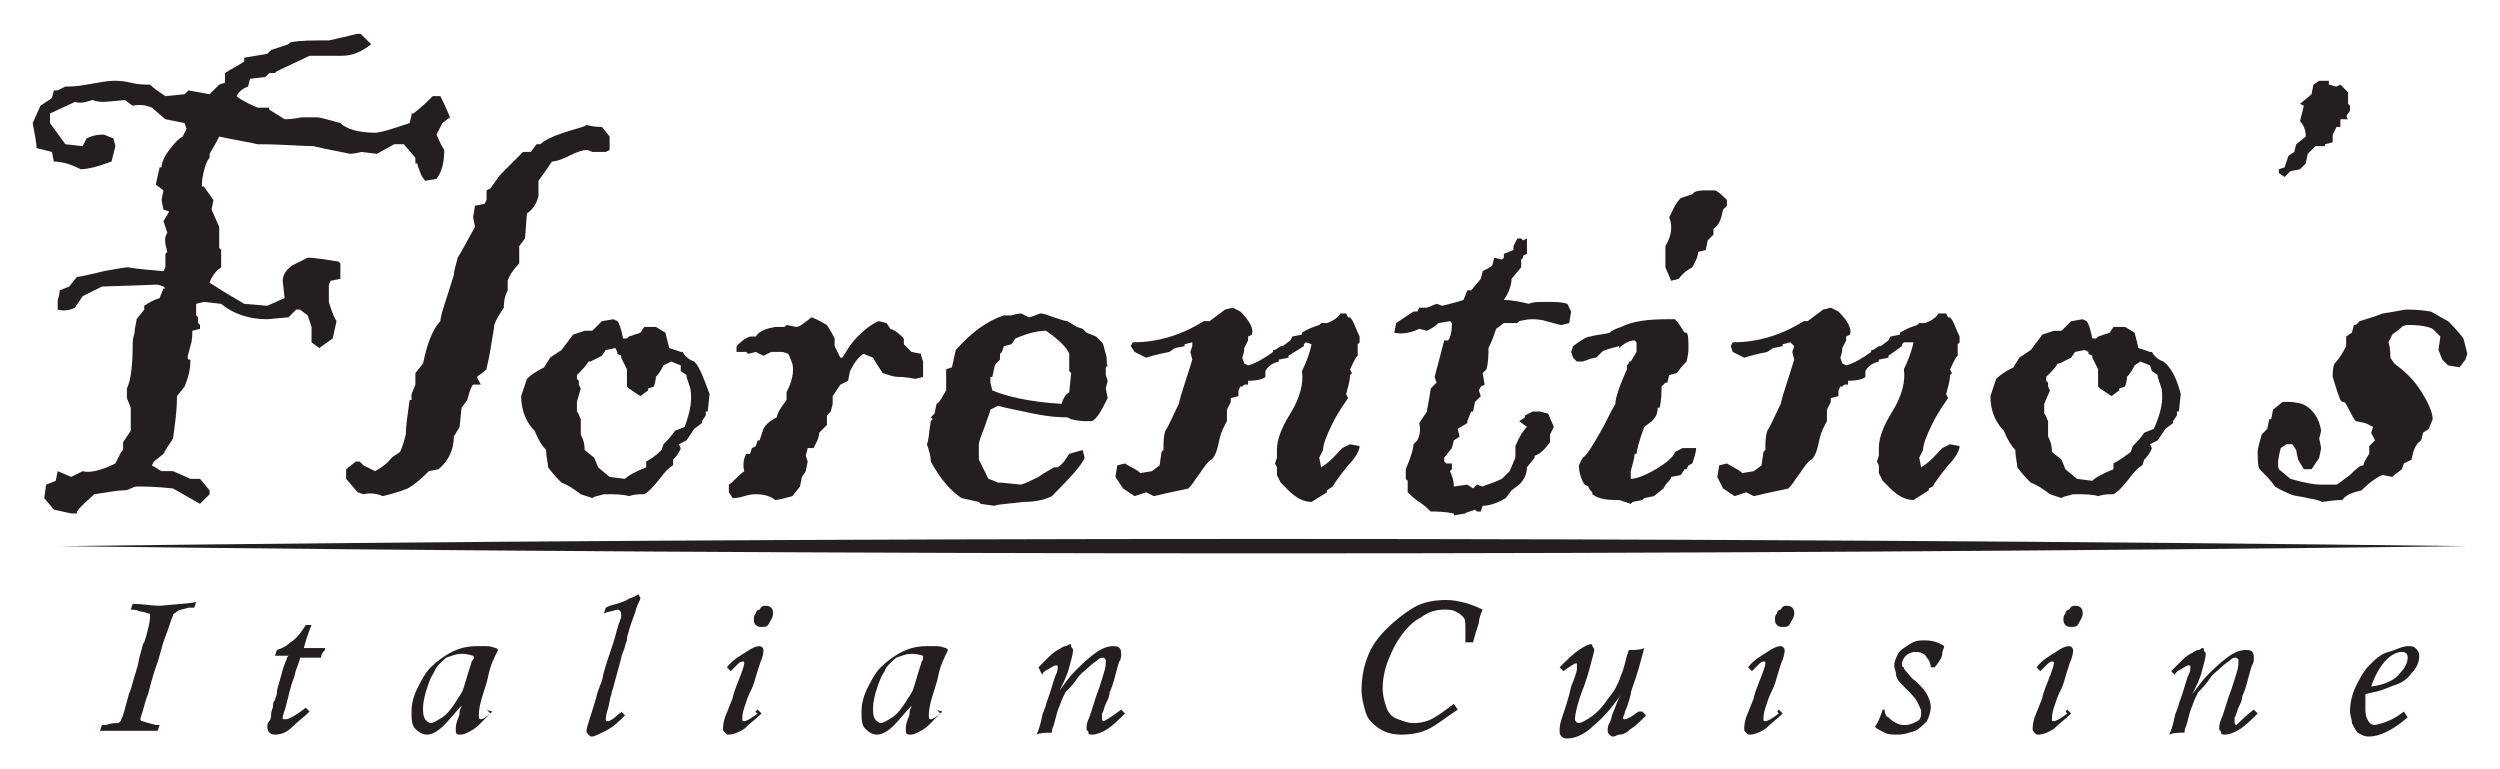 <?xml version="1.0" encoding="utf-8"?>
<!-- Generator: Adobe Illustrator 28.3.0, SVG Export Plug-In . SVG Version: 6.00 Build 0)  -->
<svg version="1.1" id="Layer_1" xmlns="http://www.w3.org/2000/svg" xmlns:xlink="http://www.w3.org/1999/xlink" x="0px" y="0px"
	 viewBox="0 0 130 40" style="enable-background:new 0 0 130 40;" xml:space="preserve">
<style type="text/css">
	.st0{fill:#231F20;}
</style>
<g>
	<g>
		<path class="st0" d="M23.4,6.1L23,6.4L22.7,7c0.1,0.2,0.2,0.5,0.4,0.8c0,0.6-0.1,1.1-0.4,1.5l-0.6,0.1l-0.2-0.3
			c-0.1-0.3-0.2-0.5-0.2-0.6h-0.1V8.2L21,7.5h-0.5l-0.9,0.5l-0.8-0.1c-0.4,0.1-0.6,0.1-0.6,0.1c-0.4-0.1-1.1-0.2-1.9-0.4
			c-0.6,0-1.6-0.1-2.9-0.1c-0.4-0.1-1.1-0.2-2-0.4c-0.1,0.2-0.2,0.4-0.5,0.9v0.2c-0.1,0.1-0.2,0.3-0.3,0.7c-0.1,0.4-0.1,0.6-0.1,0.8
			h0.1l0.5,0.7l-0.1,0.5l0.4,0.9v1.1l0.1,0.1v0.9c-0.3,0.2-0.5,0.5-0.6,0.8c0,0,0.6,0.4,1.8,1.1l1.2,0.1l0.9-0.4l-0.1-0.9
			c0-0.3,0.2-0.6,0.5-0.8l0.8-0.4c0.4,0,0.9,0.1,1.6,0.2l0.1,0.1v0.8l-0.5,0.1l-0.1,0.2v0.9c0.1,0.3,0.2,0.7,0.4,1l-0.2,0.9
			l-0.7,0.5l-0.4-0.3V17l-0.2-0.6l-0.4-0.3h-0.2L15,16.5l-1.1,0.1c-1,0-1.8-0.3-2.4-0.8l-0.9-0.1l-0.4,0.1v0.6l0.1,0.1v0.3l0.1,0.1
			v0.2l-0.4,0.1c0,0.2,0,0.5-0.1,0.8c-0.1,0.4-0.2,0.6-0.1,0.7h0.1v0.1c0,0.4-0.1,0.8-0.3,1.3l-0.4,0.5l0,0.1
			C9.2,21.4,9.1,22,9,22.8c-0.1,0.2-0.3,0.4-0.5,0.8L8,24l-0.1,0.2l0.5,0.3H9l0.9,0.4h0.5l0.5,0.6v0.2l-0.5,0.5L9,25.4
			c-0.9-0.1-1.5-0.1-1.9-0.1c0,0-0.1,0-0.3,0.1c-0.2,0.1-0.3,0.1-0.4,0.1c-0.3,0-0.8,0.1-1.5,0.2C4.6,26,4.3,26.2,4,26.6v0.1H3.7
			l-0.9-0.2l-0.5-0.6l0.1-0.7L2.9,25L3,24.5l0.7,0.3l0.6-0.3c0.3,0.1,0.9,0,1.7-0.4l0.3-0.6l0.1-0.1v-0.4l0.4-0.6v-1.2l-0.2-0.5
			v-0.5c0.2-0.4,0.3-1.2,0.3-2.3c0-0.1,0-0.3,0.1-0.6c0-0.3,0.1-0.5,0.1-0.7l0.4-0.5v-0.2c0.3-0.2,0.5-0.3,0.8-0.4l0.2-0.5L8.6,15
			l-0.1-0.1l-0.3-0.1l-2.9,0.1l-1,0.5L3.9,16c-0.2,0.1-0.5,0.2-0.9,0.1v-0.5c0.1-0.3,0.1-0.4,0.1-0.5l0.5-0.2L4,14.4
			c0.1,0,0.6-0.1,1.4-0.3C6,14,6.4,13.9,6.7,13.9c-0.1,0,0.5,0.1,1.8,0.2l0.1-0.2v-0.7l0.1-0.1c-0.1-0.4-0.2-0.7,0-1l-0.2-0.6
			l0.3-0.5l-0.3-0.1l-0.1-0.5l0.1-0.5L8.1,9.6l0.2-0.9h0.1c0-0.2,0.1-0.5,0.4-0.9c0.3-0.4,0.5-0.6,0.7-0.7l0.2-0.4L9.6,6.4l-1-0.2
			L7.9,5.6c-0.2-0.1-0.6-0.2-1-0.1L6.5,5.2C5.6,5.3,5.2,5.3,5.4,5.3c-0.1,0-0.3,0-0.6-0.1C4.5,5.3,4.2,5.4,3.9,5.3L2.6,5.9v0.5
			l0.8,1.1l0.9,0.1l0.2-0.4C4.9,7,5.2,7,5.4,7l0.5,0.2L6,7.6L5.8,8.4C5,8.7,4.5,8.8,4.2,8.8C3.8,8.6,3.3,8.4,2.8,8.4L2.7,7.9
			L1.9,7.7C1.9,7.4,1.8,7,1.7,6.4l0.4-0.9l0.6-0.4l0.1-0.4H3l0.4-0.2c0.2,0,0.6,0,1.1-0.1c0.6-0.1,1.1-0.2,1.4-0.2
			c0.2,0,0.5,0,0.9,0.1c0.4,0.1,0.7,0.1,1,0.1C8,4.6,8.3,4.8,8.6,5l1-0.1l0.2-0.2l1.1,0.2l0.5-0.5l0.3-0.1V3.8
			c0.3-0.2,0.7-0.4,1-0.6V3l1.2-0.2l0.2-0.2l0.9-0.3l0.1-0.1c0.5-0.1,1.2-0.1,2-0.1c0.1,0,0.4-0.1,0.9-0.2c0.4-0.1,0.7-0.2,0.8-0.1
			l0.5,0.5c-0.5,0.4-1,0.6-1.5,0.6c-0.6,0-1.1,0-1.7,0l-1.7,0.8l-0.1,0.1L14,3.8L13.8,4l-0.8,0.1l-0.1,0.4c-0.3,0.1-0.5,0.3-0.6,0.5
			c0.1,0.1,0.4,0.3,1.1,0.6h0.6v0.1l0.8,0.5c0.1,0,0.4,0,0.9-0.1c0.3,0,0.6,0,0.8,0c0.1,0,0.5,0.1,1.2,0.3c0.3,0.3,0.9,0.5,1.8,0.5
			c0.3,0,0.9-0.2,1.8-0.5L21.4,6V5.9h0.1c0.4-0.3,0.7-0.6,1-0.9h0.4C23,5.2,23.2,5.6,23.4,6.1z"/>
		<path class="st0" d="M31.7,7.8l-0.2,0.1h-0.7c-0.2-0.1-0.3-0.1-0.3-0.1c-0.2,0-0.5,0.1-0.9,0.3c-0.4,0.2-0.7,0.3-0.9,0.3
			c-0.2,0.3-0.4,0.6-0.7,1c0,0.1,0,0.2,0,0.4c0,0.2,0,0.3,0,0.4c-0.1,0.4-0.3,0.7-0.6,0.9l-0.1,1.3l-0.3,0.4v0.9
			c-0.3,0.3-0.5,0.6-0.6,0.9l0,0.5c-0.2,0.4-0.2,0.7-0.2,0.9c-0.2,0.3-0.4,0.6-0.5,0.9c0,0.2-0.1,0.6-0.2,1.3
			c-0.1,0.6-0.2,0.9-0.2,1c-0.2,0.2-0.4,0.3-0.5,0.4l0.2,0.4L24.6,20c-0.1,0.1-0.2,0.4-0.3,0.8L24,21.2l-0.1,1l-0.3,0.5
			c0,0.7-0.3,1.3-0.8,1.7l-0.5,0.1c-0.3,0.3-0.6,0.6-1.1,0.9c-0.5,0.2-0.9,0.3-1.3,0.4c-0.2-0.1-0.6-0.2-1-0.1l-0.3-0.1L18,24.9
			v-0.5l0.5-0.4h0.2l0.2,0.2l0.6,0.3c0.2-0.1,0.5-0.3,0.7-0.5c0.2-0.3,0.5-0.4,0.6-0.5c0.1-0.2,0.2-0.5,0.3-0.9
			c0-0.4,0.1-1.1,0.2-1.8h0.1v-0.3l0.2-0.5v-0.6l0.4-0.5c0.2-1,0.5-1.8,0.9-2.2c0-0.3,0.3-1.1,0.7-2.4c0-0.2,0.1-0.5,0.2-0.9
			c0.2-0.3,0.5-0.9,0.9-1.6l-0.1-0.5l0.1-0.6l0.5-0.1l0.1-0.2v-0.5l0.2-0.1L26,9.1c0.3-0.3,0.7-0.7,1.2-1.2l0.4,0l0.3-0.4h0.2
			c0.2-0.2,0.6-0.4,1.2-0.6c0.6-0.2,1.1-0.3,1.2-0.4c0.4,0.1,0.6,0.1,0.8,0.1l0.4,0.5V7.8z"/>
		<path class="st0" d="M36.9,20.5l-0.1,0.9h-0.1v0.2l-0.2,0.3V22l-0.4,0.3l-0.4,0.6l-0.4,0.2l0.1,0.2c-0.1,0.3-0.3,0.5-0.4,0.6
			L35,24.2c-0.2,0.1-0.4,0.3-0.7,0.7c-0.3,0.4-0.6,0.7-0.8,0.8c-0.3,0-0.5,0-0.8,0.1c-0.3-0.1-0.7-0.1-1.3-0.1
			c-0.3,0.1-0.5,0.1-0.6,0.2l-0.6-0.2c-0.4-0.3-0.7-0.5-1-0.6c-0.2-0.2-0.4-0.4-0.7-0.8c0-0.2-0.1-0.5-0.1-0.9
			c-0.2-0.2-0.4-0.5-0.6-1c-0.4-0.4-0.7-1-0.7-1.8l0.3-0.9c0.2-0.2,0.5-0.4,0.9-0.6c0.1-0.2,0.2-0.3,0.3-0.5l0.6-0.4l0.6-0.8
			l0.6-0.2h0.4l0.5-0.5l0.6-0.1l0.2,0.1c0.1,0.1,0.2,0.4,0.3,0.9h0.2l0.1-0.1l0.6-0.2l0.2-0.3h0.6l0.5,0.3l0.2,0.8l0.6,0.2h0.1
			c0.1,0.2,0.3,0.4,0.6,0.5C36.4,19.1,36.6,19.7,36.9,20.5z M35.9,20.2l-0.2-0.6v-0.1l-0.3-0.2L35.4,19l-0.5-0.2L34.5,19
			c-0.1,0.2-0.2,0.4-0.4,0.6c0,0.1,0,0.2-0.1,0.5l-0.3,0.1v0.1l-0.4,0.3l-0.6-0.4l-0.1-0.1v-0.9l-0.3-0.6v-0.1l-0.2-0.1v-0.1
			L32,18.1l-0.5,0.1l-0.2,0.3l-0.6,0.3h-0.1c-0.1,0.2-0.3,0.4-0.6,0.7v0.2l0.1,0.1v0.2l0.1,0.2L30,20.9v0.5c0.1,0.1,0.1,0.2,0.2,0.4
			c0,0,0,0.1,0,0.2c0,0.1,0,0.1,0,0.2c0,0,0,0.1,0,0.2c0,0.1,0,0.1,0,0.2c0.1,0.2,0.2,0.4,0.2,0.8l0.5,0.4l0.2,0.5l0.6,0.5l0.8,0.1
			c0.2-0.2,0.6-0.4,1.1-0.6l0-0.3c0.2-0.1,0.5-0.3,0.8-0.6l0.1-0.3c0.2-0.2,0.4-0.4,0.6-0.7l0.5-0.2C35.9,21.4,36,20.8,35.9,20.2z"
			/>
		<path class="st0" d="M48,18.8L48,19.6l-0.4,0.1c-0.1,0-0.4-0.1-0.9-0.1c-0.2,0-0.5-0.1-0.8-0.2c-0.2-0.3-0.4-0.6-0.5-0.8l-0.5-0.2
			c-0.3,0.2-0.5,0.5-0.7,0.9l-0.1,0.5L43.7,20l-0.4,0.6l0,0.4l-0.1,0.4L43,21.6l0,0.5l-0.4,0.4c0,0.3-0.2,0.6-0.3,0.8L42,23.3
			l-0.1,0.4l0.1,0.3l-0.1,0.5l-0.2,0.3l-0.1,0.5l-0.4,0.5c-0.4,0.1-0.7,0.2-0.9,0.2c-0.2-0.2-0.6-0.3-1-0.3c-0.1,0-0.3,0-0.6,0.1
			c-0.3,0.1-0.5,0.1-0.6,0.1l-0.2-0.3l0-0.4c0.2-0.1,0.4-0.4,0.8-0.7c-0.1-0.4,0-0.7,0.1-0.9H39l0.1-0.3l0.2-0.1l0.1-0.3h0.1
			l0.2-0.6c0.1-0.2,0.3-0.4,0.7-0.6c0-0.2,0.2-0.5,0.5-0.9v-0.4c0.3-0.6,0.4-1.1,0.3-1.5l-0.2-0.5l-0.3-0.1c-0.1,0-0.3,0-0.6,0
			l-0.4,0.2l-0.4-0.2l-0.4,0.1l-0.1-0.1h-0.5v-0.3c0.2-0.2,0.4-0.4,0.7-0.5l0.3,0c0.2-0.3,0.5-0.4,1-0.5h0.5l0.1-0.1l0.5,0.1
			c0.2,0,0.4-0.2,0.8-0.5c0.3,0.1,0.6,0.3,0.8,0.4c0.2,0.3,0.3,0.5,0.4,0.7V18l0.3,0.6h0.1c0.2-0.3,0.4-0.7,0.8-1.1
			c0.4-0.4,0.8-0.7,1.1-0.8l0.4,0.1l0.2,0.3c0.3,0.1,0.5,0.3,0.7,0.5v0.3l0.4,0.4l0.5,0.1v0.1L48,18.8z"/>
		<path class="st0" d="M57.6,19l-0.1,0.1l0,0.4l0.1,0.3l-0.1,0.4l0.1,0.5c-0.3,0.6-0.5,1-0.8,1.2c0,0-0.1,0-0.2,0s-0.2,0-0.2,0
			c0,0-0.3,0-0.7-0.1l-0.2-0.1c-0.3,0-0.8,0-1.8-0.2c-0.9-0.2-1.5-0.3-1.8-0.4l-0.4,0.2c0,0.1-0.1,0.3-0.3,0.9
			c-0.2,0.5-0.3,0.8-0.3,0.9c0,0.1,0,0.2,0,0.4c0,0.2,0,0.3,0,0.4l0.5,1c0.3,0.1,0.5,0.2,0.5,0.2c0,0,0.1,0,0.1,0c0,0,0.1,0,0.1,0
			l1,0.1c0.3-0.1,0.5-0.2,0.9-0.4c0.4-0.3,0.7-0.4,0.8-0.5l0.2,0c0.3-0.2,0.4-0.4,0.6-0.7l0.7-0.2l0.1,0.4c-0.1,0.3-0.6,0.9-1.7,2
			c-0.4,0.2-0.9,0.3-1.5,0.3c-0.7,0.1-1.2,0.1-1.5,0.2l-0.7-0.1l-0.1-0.1L50,25.9c-0.6-0.4-1.1-1-1.6-1.9c0-0.3-0.1-0.6-0.2-0.9
			c0.1-0.2,0.1-0.6,0.2-1.2l0.1-0.1l-0.1-0.1l0.2-0.2l0.1-0.5c0.2-0.1,0.3-0.4,0.5-0.7v-1.1l0.3-0.1l0.2-0.9
			c0.8-0.9,1.6-1.5,2.5-1.8c0.1,0,0.1,0,0.2,0c0.1,0,0.2,0,0.2,0c0.3-0.1,0.5-0.1,0.5-0.1l0.4,0.2c0.1,0,0.3-0.1,0.6-0.2
			c0.2,0,0.4,0.1,0.7,0.2s0.6,0.2,0.7,0.2L56,17l0.3,0.1l0.2,0.2l0.5,0.2l0.3,0.3c0.1,0.1,0.1,0.3,0.2,0.6S57.5,18.9,57.6,19z
			 M55.7,19.4l-0.1-0.1c0-0.4,0-0.7,0-0.9c-0.1-0.3-0.5-0.7-1.2-1.2c-0.4,0-0.9,0.1-1.6,0.4l-0.2,0.3L52.2,18l-0.1,0.3L52,18.4v0.3
			l-0.2,0.2c-0.1,0.1-0.1,0.3-0.2,0.7h-0.1l0,0.3l0.1,0.4c0.7,0.3,1.9,0.6,3.6,0.7c0.1-0.3,0.2-0.5,0.4-0.6L55.7,19.4z"/>
		<path class="st0" d="M70.7,17.8l-0.1,0.1v0.6l-0.1,0.1l-0.3,0.6l0.1,0.2l-0.1,0.1c0,0.3-0.1,0.6-0.2,1l0.1,0.2
			c-0.2,0.3-0.5,0.7-0.8,1.3c-0.3,0.6-0.5,1.1-0.5,1.4l-0.2,0.4l0.1,0.5c0.5-0.3,0.8-0.7,1.1-1l0.4-0.2l0.5,0.1c0,0.2-0.2,0.6-0.6,1
			c-0.4,0.5-0.7,0.9-0.8,1.1L69,25.5v0.1l-0.8,0.5c-0.4,0-0.8-0.2-1.2-0.6c-0.1-0.1-0.2-0.2-0.4-0.4l-0.2-0.4v-0.4l-0.1-0.2l0.1-0.3
			l0-0.4c0-0.5,0.2-1.1,0.7-1.9s0.7-1.6,0.6-2.2c0.2-0.4,0.4-0.9,0.5-1.4l-0.3-0.1l-0.1,0.1V18L67,18.5v0.1l-0.5,0.1v0.1
			c-0.4,0.1-0.6,0.3-0.7,0.5v0.3c-0.1,0.1-0.4,0.2-0.9,0.2v0.2h-0.2l-0.1,0.1h-0.1l-0.1,0.2v0.3l-0.4,0.1v0.2l-0.2,0.4l0,0.6
			c-0.1,0.2-0.3,0.5-0.4,1c-0.1,0.5-0.2,0.8-0.4,1c-0.2,0.1-0.4,0.4-0.6,0.7c-0.3,0.4-0.4,0.6-0.6,0.8c-0.4,0.1-1,0.2-1.8,0.4
			l-0.4-0.2l-0.6,0.2l-0.6-0.4L58,24.8l0.1-0.6l0.4-0.1c0.3,0.2,0.6,0.3,0.8,0.5l0.6-0.1l0.4-0.3l0.1-0.7l0.1-0.1c0-0.4,0-0.7,0.1-1
			c0.2-0.3,0.4-0.8,0.7-1.4c0.1-0.5,0.4-1.3,0.7-2.3l-0.1-0.4l0.1-0.3L62,17.8l-0.4,0.1V18l-0.5,0.1l-0.3,0.2
			c-0.5,0.1-0.9,0.2-1.2,0.3l-0.6-0.3L58.8,18l0.1-0.2c1.2,0,2.4-0.3,3.7-1.1h0.3l0.8-0.6l0.4-0.1l0.4,0.2c0.5,0.5,0.7,0.9,0.6,1.2
			l-0.2,0.1v0.2l-0.2,0.4c0,0.1,0,0.2-0.1,0.5l0.1,0.3l0.2,0.1c0.4-0.1,0.9-0.4,1.3-0.7v-0.1h0.1l0.3-0.2h0.1l0.4-0.3l0.1-0.2
			l0.5-0.1v-0.1c0.3-0.2,0.6-0.3,0.9-0.4l0.1-0.1h0.3c0.3-0.1,0.6-0.3,0.7-0.5H70l0.1,0.2h0.1c0.2,0.2,0.3,0.6,0.5,1V17.8z"/>
		<path class="st0" d="M81.7,16.2l-0.1,0.6l-0.4,0.1c-0.1,0-0.4-0.1-0.8-0.2c-0.3-0.1-0.6-0.1-0.8-0.1c0,0-0.2,0-0.6,0.1l-0.1,0.1
			h-0.7l-0.4,0.3c-0.1,0.3-0.2,0.6-0.4,1c0,0.3,0,0.7-0.1,1.1l-0.2,0.2l0.1,0.6L77,20.1l-0.1,0.2l0.1,0.3l-0.3,0.3l-0.1,0.5l-0.1,0
			l-0.2,0.5V22l-0.5,0.3l0.1,0.4l-0.3,0.2l-0.1,0.4l-0.4,0.5V24l0.1,0.1h0.3v0.3l-0.1,0.1c0.1,0.2,0.2,0.5,0.2,0.8l0.7-0.1l0.3,0.2
			l0.2-0.2l0.3,0.1c0.2-0.1,0.6-0.2,1-0.4l0.4-0.4l0.3-0.7v-0.6c0.2-0.5,0.4-0.8,0.6-1L79,21.9l0.3-0.2v-0.1l0.4-0.2h0.4
			c0.3,0.1,0.4,0.1,0.4,0.1l0.3,0.7l-0.2,0.4v0.4c-0.3,0.4-0.5,0.6-0.8,0.7v0.1l-0.4,0.5c0,0.4-0.2,0.7-0.4,0.9l-0.4,0.3l-0.3,0.4
			c-0.5,0.3-0.9,0.4-1.2,0.4l-0.1,0.3h-0.2l-0.1-0.1c-0.2,0.1-0.4,0.1-0.5,0.2l-0.6,0.1v-0.1c-0.5-0.1-0.9-0.1-1.2-0.1
			c-0.1-0.1-0.3-0.3-0.6-0.5c-0.3-0.2-0.5-0.4-0.6-0.5v-0.6l-0.1-0.1v-0.5c0.3-0.7,0.4-1.1,0.4-1.3l0.2-0.2c0.1-0.2,0.2-0.5,0.1-0.9
			l0.4-0.6c0-0.1,0.1-0.5,0.2-1.2l0.3-0.3l-0.1-0.3c0.1-0.4,0.3-1.1,0.5-1.9h0.2c0.1-0.1,0.2-0.4,0.2-0.9l-0.1-0.1l-0.6,0.1
			c-0.2,0.2-0.4,0.3-0.6,0.4l-0.4-0.1c-0.4,0.2-0.9,0.3-1.3,0.2l0.1-0.5c0.3-0.2,0.6-0.4,0.9-0.6h0.2l0.1-0.2h0.4l0.5-0.2l0.3,0.1
			c0.4-0.1,0.8-0.2,1.1-0.3l0.2-0.5h0.2l0.5-0.6l0.1-0.4c0.2-0.1,0.4-0.2,0.5-0.3l0.1-0.4l0.4,0.1l0.1-0.1v-0.2l0.5-0.2v-0.2
			l0.2-0.4h0.2l0.1,0.1l0.2-0.1v0.8l-0.2,0.1v0.1l-0.1,0.1v0.4l-0.5,0.6c0,0.4-0.2,0.8-0.4,1.1c0.4,0,0.9,0.1,1.3,0.2
			c0.2-0.1,0.5-0.1,0.9-0.1c0.4,0,0.8,0,1.1,0.1L81.7,16.2z"/>
		<path class="st0" d="M88.2,23.3c0,0.2-0.1,0.5-0.2,0.8l-0.2,0.1l-0.1,0.2h-0.1l-0.2,0.3l-0.5,0.1c0,0.1-0.1,0.2-0.2,0.3
			c-0.1,0.1-0.2,0.3-0.2,0.3L86,25.8l-0.5,0.1L85.4,26l-0.5,0.1l-0.1,0.1L84.2,26c-0.5,0-1,0-1.4-0.3v-0.1c-0.1-0.1-0.2-0.2-0.2-0.3
			l-0.2-0.1c-0.2-0.3-0.3-0.7-0.3-1l0.2-0.4c0.2-0.1,0.5-0.6,0.9-1.3c0.3-0.5,0.5-1,0.8-1.5c0-0.3,0.2-0.9,0.6-1.8V19l0.1-0.1v-0.1
			h0.1l0.3-0.5l0-0.5l-0.1-0.1c-0.3,0-0.6,0.2-0.8,0.4V18c-0.4,0.1-0.8,0.2-0.9,0.3l-0.3,0.3c-0.2,0-0.4,0.1-0.7,0.2l-0.3,0
			l-0.2-0.2l-0.1-0.3l0.1-0.3c0.4-0.3,0.7-0.5,0.9-0.5c0.3-0.1,0.7-0.1,1-0.2c0.1-0.1,0.3-0.2,0.6-0.3c0.6-0.3,1.4-0.4,2.4-0.4
			c0,0,0.1,0,0.2,0c0.1,0,0.2,0,0.2,0c0.2,0.2,0.3,0.4,0.5,0.7h0.1c0.1,0.1,0.1,0.4,0.1,0.9c0,0,0,0.2-0.1,0.6
			c-0.1,0.1-0.3,0.3-0.5,0.6l-0.4,0.1l-0.1,0.4h-0.1l-0.2,0.2c0,0.3,0,0.7-0.1,1.1h-0.1c0,0.3-0.1,0.5-0.3,0.7l-0.4,0.3
			c-0.3,0.8-0.4,1.3-0.4,1.4H85c0,0.2-0.1,0.5-0.2,0.9l0,0.4c0.3,0,0.8-0.2,1.3-0.5s0.9-0.6,1-0.9l0.4-0.2l0.3,0L88.2,23.3z
			 M89.8,10.7l-0.2,0.2c-0.1,0.5-0.2,0.8-0.5,1v0.3l-0.3,0.3L88.7,13l-0.4,0.1c0,0.3-0.2,0.6-0.3,0.8c-0.2,0.1-0.5,0.3-0.7,0.6
			l-0.4,0.1l-0.3-0.7c0-0.2,0-0.6,0-1.1c0.3-0.5,0.4-1,0.2-1.5c0.2-0.4,0.3-0.7,0.6-1l0.6-0.2l0.1-0.1c0.2-0.1,0.4-0.1,0.6-0.1h0.5
			c0.2,0.1,0.4,0.3,0.6,0.5V10.7z"/>
		<path class="st0" d="M101.9,17.8l-0.1,0.1v0.6l-0.1,0.1l-0.3,0.6l0.1,0.2l-0.1,0.1c0,0.3-0.1,0.6-0.2,1l0.1,0.2
			c-0.2,0.3-0.5,0.7-0.8,1.3c-0.3,0.6-0.5,1.1-0.5,1.4l-0.2,0.4l0.1,0.5c0.5-0.3,0.8-0.7,1.1-1l0.4-0.2l0.5,0.1c0,0.2-0.2,0.6-0.6,1
			c-0.4,0.5-0.7,0.9-0.8,1.1l-0.2,0.1v0.1l-0.8,0.5c-0.4,0-0.8-0.2-1.2-0.6c-0.1-0.1-0.2-0.2-0.4-0.4l-0.2-0.4v-0.4l-0.1-0.2
			l0.1-0.3l0-0.4c0-0.5,0.2-1.1,0.7-1.9s0.7-1.6,0.6-2.2c0.2-0.4,0.4-0.9,0.5-1.4L99,17.8l-0.1,0.1V18l-0.7,0.5v0.1l-0.5,0.1v0.1
			c-0.4,0.1-0.6,0.3-0.7,0.5v0.3c-0.1,0.1-0.4,0.2-0.9,0.2v0.2h-0.2l-0.1,0.1h-0.1l-0.1,0.2v0.3l-0.4,0.1v0.2l-0.2,0.4l0,0.6
			c-0.1,0.2-0.3,0.5-0.4,1s-0.2,0.8-0.4,1c-0.2,0.1-0.4,0.4-0.6,0.7c-0.3,0.4-0.4,0.6-0.6,0.8c-0.4,0.1-1,0.2-1.8,0.4l-0.4-0.2
			l-0.6,0.2l-0.6-0.4l-0.3-0.6l0.1-0.6l0.4-0.1c0.3,0.2,0.6,0.3,0.8,0.5l0.6-0.1l0.4-0.3l0.1-0.7l0.1-0.1c0-0.4,0-0.7,0.1-1
			c0.2-0.3,0.4-0.8,0.7-1.4c0.1-0.5,0.4-1.3,0.7-2.3l-0.1-0.4l0.1-0.3l-0.2-0.2l-0.4,0.1V18l-0.5,0.1l-0.3,0.2
			c-0.5,0.1-0.9,0.2-1.2,0.3l-0.6-0.3L90,18l0.1-0.2c1.2,0,2.4-0.3,3.7-1.1H94l0.8-0.6l0.4-0.1l0.4,0.2c0.5,0.5,0.7,0.9,0.6,1.2
			L96,17.5v0.2l-0.2,0.4c0,0.1,0,0.2-0.1,0.5l0.1,0.3L96,19c0.4-0.1,0.9-0.4,1.3-0.7v-0.1h0.1l0.3-0.2h0.1l0.4-0.3l0.1-0.2l0.5-0.1
			v-0.1c0.3-0.2,0.6-0.3,0.9-0.4l0.1-0.1h0.3c0.3-0.1,0.6-0.3,0.7-0.5h0.4l0.1,0.2h0.1c0.2,0.2,0.3,0.6,0.5,1V17.8z"/>
		<path class="st0" d="M113.4,20.5l-0.1,0.9h-0.1v0.2l-0.2,0.3V22l-0.4,0.3l-0.4,0.6l-0.4,0.2l0.1,0.2c-0.1,0.3-0.3,0.5-0.4,0.6
			l-0.1,0.3c-0.2,0.1-0.4,0.3-0.7,0.7c-0.3,0.4-0.6,0.7-0.8,0.8c-0.3,0-0.5,0-0.8,0.1c-0.3-0.1-0.7-0.1-1.3-0.1
			c-0.3,0.1-0.5,0.1-0.6,0.2l-0.6-0.2c-0.4-0.3-0.7-0.5-1-0.6c-0.2-0.2-0.4-0.4-0.7-0.8c0-0.2-0.1-0.5-0.1-0.9
			c-0.2-0.2-0.4-0.5-0.6-1c-0.4-0.4-0.7-1-0.7-1.8l0.3-0.9c0.2-0.2,0.5-0.4,0.9-0.6c0.1-0.2,0.2-0.3,0.3-0.5l0.6-0.4l0.6-0.8
			l0.6-0.2h0.4l0.5-0.5l0.6-0.1l0.2,0.1c0.1,0.1,0.2,0.4,0.3,0.9h0.2l0.1-0.1l0.6-0.2l0.2-0.3h0.6l0.5,0.3l0.2,0.8l0.6,0.2h0.1
			c0.1,0.2,0.3,0.4,0.6,0.5C112.9,19.1,113.2,19.7,113.4,20.5z M112.4,20.2l-0.2-0.6v-0.1l-0.3-0.2l-0.1-0.3l-0.5-0.2L111,19
			c-0.1,0.2-0.2,0.4-0.4,0.6c0,0.1,0,0.2-0.1,0.5l-0.3,0.1v0.1l-0.4,0.3l-0.6-0.4l-0.1-0.1v-0.9l-0.3-0.6v-0.1l-0.2-0.1v-0.1
			l-0.2-0.1l-0.5,0.1l-0.2,0.3l-0.6,0.3h-0.1c-0.1,0.2-0.3,0.4-0.6,0.7v0.2l0.1,0.1v0.2l0.1,0.2l-0.3,0.7v0.5
			c0.1,0.1,0.1,0.2,0.2,0.4c0,0,0,0.1,0,0.2c0,0.1,0,0.1,0,0.2c0,0,0,0.1,0,0.2c0,0.1,0,0.1,0,0.2c0.1,0.2,0.2,0.4,0.2,0.8l0.5,0.4
			l0.2,0.5l0.6,0.5l0.8,0.1c0.2-0.2,0.6-0.4,1.1-0.6l0-0.3c0.2-0.1,0.5-0.3,0.9-0.6l0.1-0.3c0.2-0.2,0.4-0.4,0.6-0.7l0.5-0.2
			C112.4,21.4,112.5,20.8,112.4,20.2z"/>
		<path class="st0" d="M122.2,5.7c0,0,0,0.1-0.1,0.2s-0.1,0.2,0,0.3h-0.4c0,0.1,0,0.2,0,0.4h-0.2L121.3,7v0.4l-0.4,0.1v0.1h-0.5
			L120,8l-0.1,0.5l-0.3,0.3l-0.5,0.1l-0.3,0.3l-0.3-0.2V8.8l0.3-0.1l0.2-0.6l0.3-0.2l0.1-0.4l0.5-0.4c0-0.3-0.1-0.6-0.3-0.8l0.2-0.8
			l-0.2-0.1l0.6-0.5l0.1-0.5l0.3-0.2h0.5v0.2c0.1,0,0.3,0.1,0.4,0.1l0.2-0.1l0.4,0.4v0.6l0.1,0.1V5.7z"/>
		<path class="st0" d="M128.3,18.4l-0.1,0.3l-0.3,0.4l-0.6-0.1l-0.3-0.3l-0.2-0.5l0.1-0.7l-0.4-0.4c-0.2-0.1-0.6-0.2-1.2-0.2
			c-0.1,0-0.3,0-0.4,0.1c-0.2,0.2-0.4,0.3-0.5,0.4l-0.2,0.4c0.1,0.3,0.1,0.6,0.1,0.8l0.2,0.3c0.4,0.3,0.9,0.7,1.3,1.3
			c0.4,0.6,0.7,1.2,0.7,1.6l-0.2,0.5l-0.3,0.2l-0.1,0.4c-0.3,0.2-0.4,0.5-0.5,1l-0.4,0.2l-0.1,0.3c-0.1,0.1-0.3,0.2-0.5,0.4
			l-0.5-0.1c-0.3,0.1-0.7,0.4-1.1,0.8c-0.4,0.1-0.8,0.2-1,0.5c-0.5,0-0.9,0.1-1.1,0.1c0.1,0-0.1-0.1-0.7-0.2
			c-0.4-0.1-0.7-0.1-0.9-0.2c-0.2-0.1-0.5-0.2-0.8-0.4c-0.2-0.3-0.5-0.6-0.8-0.9c-0.1-0.2-0.1-0.5-0.1-1c0.1-0.5,0.2-0.7,0.2-0.8
			l0.3-0.3l0.1-0.5h0.1l0.1-0.5l0.5-0.4h0.4c0,0,0.2,0,0.6,0.1c0.5,0.2,0.9,0.7,1,1.4l-0.1,0.4l0.1,0.5l-0.1,0.5l-0.4,0.6h-0.4
			l-0.3-0.5l-0.1-0.5l-0.2-0.3h-0.3l-0.3,0.2c-0.1,0.4-0.2,0.8-0.1,1.1l0.6,0.5c0.7,0.2,1.2,0.3,1.6,0.3c0.1,0,0.2,0,0.4,0
			c0.2,0,0.3,0,0.4,0c0.2-0.1,0.4-0.3,0.7-0.5c0.3-0.3,0.5-0.5,0.7-0.5c0-0.1,0.1-0.3,0.3-0.6l0-0.4l0.3-0.3l-0.2-0.4l0.1-0.3
			L123,22l-0.5-0.1c-0.1-0.1-0.2-0.3-0.3-0.5c-0.1-0.2-0.2-0.4-0.3-0.5h-0.1l-0.1-0.1c-0.2-0.5-0.3-0.9-0.4-1.2c0-0.2,0-0.5,0.1-0.7
			c0.2-0.2,0.4-0.5,0.6-0.9l0-0.5l0.3-0.2l0.1-0.4h0.1l0.2-0.2c0.3-0.1,0.7-0.2,1.2-0.4c0.7-0.1,1.1-0.2,1.2-0.2
			c0.3,0,0.7,0,1.3,0.1c0.2,0.1,0.5,0.3,0.9,0.5c0.2,0.2,0.5,0.5,0.8,0.9L128.3,18.4z"/>
	</g>
	<g>
		<path class="st0" d="M3.1,28.4c40.1-0.5,85.1-0.5,125.2,0C88.2,28.9,43.2,28.9,3.1,28.4L3.1,28.4z"/>
	</g>
	<g>
		<path class="st0" d="M10.2,31.3l-0.1,0.3c0,0,0,0-0.1,0c0,0-0.1,0-0.1,0c0,0,0,0-0.1,0c-0.3,0.1-0.5,0.1-0.6,0.2
			c-0.1,0.1-0.2,0.1-0.2,0.2c-0.1,0.2-0.2,0.6-0.4,1.1c-0.2,0.5-0.3,1.1-0.5,1.6c-0.2,0.6-0.3,1-0.4,1.4c0,0-0.1,0.2-0.2,0.6
			s-0.2,0.6-0.2,0.7c0,0,0,0.1,0.1,0.1c0,0,0.3,0.1,0.7,0.2l0.2,0l-0.1,0.3c-0.2,0-0.4,0-0.6,0c-0.3,0-0.6,0-0.9,0
			c-0.4,0-0.9,0-1.5,0l0.1-0.3c0,0,0,0,0,0c0,0,0,0,0.1,0c0,0,0.1,0,0.1,0c0.3-0.1,0.5-0.1,0.6-0.1s0.2-0.1,0.2-0.2
			c0.1-0.1,0.2-0.6,0.4-1.3c0,0,0.1-0.2,0.2-0.6s0.2-0.6,0.2-0.7c0.1-0.2,0.1-0.5,0.2-0.8c0.1-0.3,0.1-0.5,0.2-0.6
			c0.2-0.6,0.3-1.1,0.3-1.3c0,0,0-0.1,0-0.1c0-0.1,0-0.1-0.1-0.1c0,0-0.2-0.1-0.4-0.1c-0.2-0.1-0.4-0.1-0.5-0.1l0.1-0.3
			c0.5,0,1,0.1,1.4,0.1C9.3,31.4,9.8,31.4,10.2,31.3z"/>
		<path class="st0" d="M15.9,32.5l0.3,0c-0.2,0.5-0.3,0.8-0.4,1.2c0.4,0,0.8,0,1.1,0l0,0.1c-0.1,0.1-0.2,0.2-0.2,0.4
			c-0.3,0-0.6,0-1.1,0c0,0.2-0.2,0.5-0.3,1c-0.2,0.5-0.3,1-0.4,1.4c-0.1,0.4-0.2,0.6-0.2,0.7c0,0.1,0,0.1,0.1,0.1s0.1,0,0.1,0
			c0.1,0,0.5-0.2,1-0.6l0.2,0.2c-0.3,0.3-0.6,0.5-0.9,0.8s-0.6,0.4-0.9,0.4c-0.2,0-0.4-0.1-0.4-0.4c0-0.1,0-0.2,0.1-0.3
			s0.1-0.3,0.1-0.4c0-0.1,0.1-0.3,0.1-0.4c0-0.1,0-0.2,0.1-0.3c0-0.1,0.1-0.2,0.1-0.4c0-0.2,0.1-0.4,0.2-0.8
			c0.1-0.4,0.2-0.7,0.3-0.9c0,0,0-0.1,0.1-0.2c-0.1,0-0.4,0-0.7,0l0.1-0.3c0.3-0.1,0.5-0.2,0.7-0.4C15.3,33.3,15.6,33,15.9,32.5z"/>
		<path class="st0" d="M25.3,36.9l0.2,0.2c-0.2,0.2-0.4,0.4-0.6,0.6s-0.4,0.3-0.6,0.4s-0.3,0.1-0.4,0.1c-0.2,0-0.2-0.1-0.2-0.3
			c0-0.1,0-0.2,0.1-0.5c0.1-0.2,0.1-0.3,0.1-0.4c0-0.1,0.1-0.2,0.1-0.3l0,0c-0.3,0.3-0.6,0.7-0.9,1s-0.6,0.5-0.9,0.5
			c-0.2,0-0.4-0.1-0.6-0.3c-0.2-0.2-0.2-0.5-0.2-0.9c0-0.4,0.1-0.8,0.3-1.2s0.4-0.8,0.7-1.1s0.7-0.6,1.1-0.8
			c0.4-0.2,0.8-0.3,1.3-0.3c0.1,0,0.2,0,0.5,0s0.4,0.1,0.5,0.1l0.1,0.1c-0.2,0.4-0.4,0.8-0.5,1.3s-0.3,1-0.4,1.4s-0.1,0.6-0.1,0.7
			c0,0.1,0,0.2,0.1,0.2c0.1,0,0.3-0.1,0.6-0.4C25.2,36.9,25.3,36.9,25.3,36.9z M24.6,34.1C24.3,34,24.1,34,24,34
			c-0.3,0-0.5,0.1-0.8,0.2c-0.2,0.2-0.5,0.4-0.6,0.7c-0.2,0.3-0.3,0.6-0.4,0.9s-0.2,0.7-0.2,1c0,0.3,0,0.4,0.1,0.6
			c0.1,0.1,0.2,0.2,0.3,0.2c0.1,0,0.3-0.1,0.6-0.3s0.5-0.5,0.7-0.8c0.1-0.2,0.3-0.4,0.4-0.7c0.1-0.3,0.2-0.7,0.4-1.3
			c0,0,0-0.1,0.1-0.2S24.6,34.1,24.6,34.1z"/>
		<path class="st0" d="M31.4,31.9l0.1-0.3l0.2-0.1c0.4-0.1,0.7-0.2,0.9-0.3c0.1-0.1,0.3-0.1,0.6-0.3l0.1,0.2c0,0.1-0.1,0.2-0.2,0.5
			c-0.1,0.4-0.3,0.8-0.4,1.2c0,0.1-0.1,0.2-0.1,0.5c-0.1,0.2-0.1,0.4-0.2,0.6c-0.1,0.2-0.1,0.4-0.2,0.7l-0.3,1.1
			c0,0.1-0.1,0.2-0.1,0.4c-0.1,0.2-0.1,0.5-0.2,0.8s-0.1,0.5-0.1,0.5c0,0.1,0,0.1,0.1,0.1c0.1,0,0.3-0.1,0.6-0.4
			c0.1,0,0.1-0.1,0.1-0.1l0.2,0.2c-0.3,0.3-0.6,0.6-1,0.8s-0.6,0.3-0.7,0.3c-0.1,0-0.1,0-0.2-0.1s-0.1-0.1-0.1-0.2
			c0-0.2,0.2-0.7,0.5-1.7c0-0.1,0.1-0.4,0.3-0.9c0.1-0.5,0.2-0.8,0.3-1.1s0.2-0.6,0.3-0.9c0.1-0.3,0.2-0.8,0.4-1.3
			c0-0.1,0-0.1,0-0.2c0-0.1-0.1-0.2-0.2-0.2C31.8,31.8,31.6,31.8,31.4,31.9z"/>
		<path class="st0" d="M39.4,36.9l0.2,0.2c-0.3,0.3-0.6,0.5-0.9,0.8c-0.3,0.2-0.6,0.3-0.8,0.3c-0.1,0-0.1,0-0.2-0.1
			s-0.1-0.1-0.1-0.2c0-0.1,0-0.3,0.1-0.6l0.4-1c0-0.1,0.1-0.4,0.3-0.9s0.3-0.8,0.3-0.9c0-0.1,0-0.1-0.1-0.1c0,0-0.1,0-0.2,0.1
			c-0.1,0.1-0.2,0.2-0.3,0.3l-0.1,0.1l-0.2-0.2c0.3-0.4,0.7-0.6,1-0.8s0.5-0.3,0.7-0.3c0.1,0,0.2,0.1,0.2,0.2c0,0.1,0,0.2-0.1,0.5
			c-0.1,0.2-0.2,0.6-0.3,0.9c-0.1,0.4-0.2,0.6-0.3,0.8c-0.1,0.2-0.2,0.5-0.3,0.8s-0.1,0.5-0.1,0.6c0,0.1,0,0.1,0.1,0.1
			c0.1,0,0.3-0.1,0.7-0.4C39.2,37,39.3,37,39.4,36.9C39.3,36.9,39.3,36.9,39.4,36.9z M39.8,31.5c0.1,0,0.2,0,0.3,0.1
			s0.1,0.2,0.1,0.3c0,0.2-0.1,0.3-0.2,0.5s-0.2,0.2-0.4,0.2c-0.1,0-0.2,0-0.3-0.1c-0.1-0.1-0.1-0.2-0.1-0.3c0-0.1,0-0.2,0.1-0.3
			c0-0.1,0.1-0.2,0.2-0.2C39.6,31.5,39.7,31.5,39.8,31.5z"/>
		<path class="st0" d="M48.7,36.9l0.2,0.2c-0.2,0.2-0.4,0.4-0.6,0.6c-0.2,0.2-0.4,0.3-0.6,0.4s-0.3,0.1-0.4,0.1
			c-0.2,0-0.2-0.1-0.2-0.3c0-0.1,0-0.2,0.1-0.5c0.1-0.2,0.1-0.3,0.1-0.4c0-0.1,0.1-0.2,0.1-0.3l0,0c-0.3,0.3-0.6,0.7-0.9,1
			s-0.6,0.5-0.9,0.5c-0.2,0-0.4-0.1-0.6-0.3c-0.2-0.2-0.2-0.5-0.2-0.9c0-0.4,0.1-0.8,0.3-1.2c0.2-0.4,0.4-0.8,0.7-1.1
			s0.7-0.6,1.1-0.8c0.4-0.2,0.8-0.3,1.3-0.3c0.1,0,0.2,0,0.5,0c0.3,0,0.4,0.1,0.5,0.1l0.1,0.1c-0.2,0.4-0.4,0.8-0.5,1.3
			s-0.3,1-0.4,1.4c-0.1,0.4-0.1,0.6-0.1,0.7c0,0.1,0,0.2,0.1,0.2c0.1,0,0.3-0.1,0.6-0.4C48.6,36.9,48.7,36.9,48.7,36.9z M48,34.1
			C47.7,34,47.5,34,47.4,34c-0.3,0-0.5,0.1-0.8,0.2c-0.2,0.2-0.5,0.4-0.6,0.7c-0.2,0.3-0.3,0.6-0.4,0.9s-0.2,0.7-0.2,1
			c0,0.3,0,0.4,0.1,0.6c0.1,0.1,0.2,0.2,0.3,0.2c0.1,0,0.3-0.1,0.6-0.3c0.3-0.2,0.5-0.5,0.7-0.8c0.1-0.2,0.3-0.4,0.4-0.7
			c0.1-0.3,0.2-0.7,0.4-1.3c0,0,0-0.1,0.1-0.2C48,34.2,48,34.1,48,34.1z"/>
		<path class="st0" d="M58.3,36.9l0.2,0.2c-0.3,0.3-0.6,0.6-0.9,0.8c-0.3,0.2-0.6,0.3-0.8,0.3c-0.1,0-0.2,0-0.2-0.1
			c0-0.1-0.1-0.1-0.1-0.2c0-0.1,0-0.3,0.1-0.5c0.1-0.2,0.2-0.6,0.4-1.2c0.2-0.5,0.3-0.9,0.4-1.2s0.1-0.5,0.1-0.6c0-0.1,0-0.1,0-0.1
			c0,0-0.1-0.1-0.1-0.1c-0.1,0-0.2,0-0.3,0.1c-0.1,0.1-0.3,0.2-0.5,0.4s-0.4,0.3-0.6,0.6c-0.2,0.3-0.4,0.5-0.6,0.7
			c-0.1,0.2-0.2,0.4-0.3,0.7c-0.1,0.2-0.2,0.6-0.3,1c-0.1,0.2-0.1,0.3-0.1,0.4c-0.3,0-0.6,0-0.8,0.1c0.1-0.2,0.2-0.5,0.3-1
			c0-0.1,0.1-0.2,0.1-0.3c0.1-0.2,0.1-0.3,0.1-0.3c0.3-0.8,0.4-1.3,0.5-1.5c0.1-0.2,0.1-0.3,0.1-0.4c0-0.1,0-0.1-0.1-0.1
			c-0.1,0-0.2,0.1-0.4,0.2c-0.2,0.1-0.3,0.2-0.3,0.3L54,34.7c0.2-0.2,0.4-0.4,0.5-0.5s0.3-0.3,0.5-0.4c0.2-0.1,0.3-0.2,0.4-0.2
			c0.1,0,0.2-0.1,0.2-0.1c0.1,0,0.1,0,0.1,0.1s0.1,0.1,0.1,0.2c0,0.2-0.1,0.5-0.2,0.9s-0.3,0.8-0.5,1.2l0,0c0.3-0.4,0.5-0.7,0.8-1
			c0.3-0.3,0.6-0.6,1-0.9s0.7-0.4,1-0.4c0.3,0,0.4,0.1,0.4,0.4c0,0.1,0,0.3-0.1,0.4c0,0-0.1,0.3-0.2,0.7c-0.1,0.4-0.2,0.7-0.3,0.9
			c0,0.2-0.1,0.4-0.2,0.6c-0.1,0.2-0.1,0.4-0.2,0.5c0,0.1,0,0.2,0,0.2c0,0.1,0,0.2,0.1,0.2C57.6,37.4,57.9,37.2,58.3,36.9z"/>
		<path class="st0" d="M75.6,36.6l0.2,0.3c-0.6,0.4-1.1,0.8-1.5,1s-0.9,0.3-1.4,0.3s-0.9-0.1-1.3-0.4S71.1,37.3,71,37
			c-0.1-0.4-0.2-0.7-0.2-1.1c0-0.6,0.1-1.2,0.3-1.7c0.2-0.6,0.6-1.1,1-1.5c0.4-0.4,0.9-0.8,1.4-1.1c0.5-0.3,1.1-0.4,1.7-0.4
			c0.6,0,1.3,0.2,1.9,0.5c-0.1,0.2-0.2,0.5-0.2,0.7c-0.1,0.3-0.2,0.6-0.3,1l-0.4,0c0-0.2,0-0.5,0-0.7c0-0.3,0-0.5-0.1-0.6
			c-0.1-0.1-0.2-0.2-0.4-0.3c-0.2-0.1-0.4-0.1-0.6-0.1c-0.4,0-0.8,0.1-1.2,0.4c-0.4,0.2-0.7,0.5-1,0.9c-0.3,0.4-0.5,0.8-0.7,1.3
			c-0.2,0.5-0.3,1-0.3,1.5c0,0.4,0.1,0.7,0.2,1c0.1,0.3,0.3,0.5,0.6,0.6s0.5,0.2,0.8,0.2c0.4,0,0.8-0.1,1.1-0.3
			C74.8,37.2,75.2,36.9,75.6,36.6z"/>
		<path class="st0" d="M81.3,34.9l-0.2-0.2c0.4-0.4,0.7-0.7,1-0.9s0.5-0.3,0.6-0.3c0.1,0,0.1,0,0.1,0.1c0,0,0.1,0.1,0.1,0.2
			c0,0.1-0.1,0.4-0.2,0.8c-0.1,0.4-0.2,0.7-0.3,1c-0.4,1-0.5,1.6-0.5,1.8c0,0.1,0.1,0.2,0.2,0.2c0.1,0,0.3-0.1,0.6-0.3
			c0.3-0.2,0.6-0.5,0.8-0.8c0.2-0.3,0.4-0.5,0.5-0.7c0.1-0.2,0.2-0.4,0.3-0.7c0.1-0.2,0.2-0.6,0.3-1l0.1-0.3c0.3,0,0.6,0,0.8-0.1
			c0,0-0.1,0.4-0.3,1.1c-0.2,0.7-0.4,1.1-0.4,1.3c-0.1,0.4-0.2,0.7-0.3,0.9c0,0.1-0.1,0.3-0.1,0.3c0,0.1,0,0.1,0.1,0.1
			c0.1,0,0.3-0.1,0.7-0.4c0,0,0,0,0.1,0c0,0,0,0,0.1,0l0.2,0.2c-0.3,0.3-0.6,0.6-0.8,0.7c-0.2,0.2-0.4,0.3-0.6,0.3
			c-0.1,0-0.2,0.1-0.3,0.1c-0.1,0-0.1,0-0.2-0.1s-0.1-0.1-0.1-0.2c0-0.1,0-0.3,0.1-0.4c0.1-0.2,0.1-0.4,0.2-0.6
			c0.1-0.2,0.2-0.6,0.4-0.9l0,0c-0.4,0.6-0.9,1.2-1.4,1.6c-0.5,0.5-1,0.7-1.4,0.7c-0.1,0-0.2,0-0.3-0.1c-0.1-0.1-0.1-0.2-0.1-0.3
			c0-0.1,0-0.3,0.1-0.6c0.2-0.6,0.4-1.2,0.5-1.7c0.2-0.5,0.3-0.8,0.3-0.9c0-0.1,0-0.1,0-0.2c0,0,0-0.1,0-0.1s0,0-0.1,0
			C81.9,34.5,81.7,34.6,81.3,34.9z"/>
		<path class="st0" d="M92.5,36.9l0.2,0.2c-0.3,0.3-0.6,0.5-0.9,0.8c-0.3,0.2-0.6,0.3-0.8,0.3c-0.1,0-0.1,0-0.2-0.1
			s-0.1-0.1-0.1-0.2c0-0.1,0-0.3,0.1-0.6l0.4-1c0-0.1,0.1-0.4,0.3-0.9s0.3-0.8,0.3-0.9c0-0.1,0-0.1-0.1-0.1c0,0-0.1,0-0.2,0.1
			c-0.1,0.1-0.2,0.2-0.3,0.3l-0.1,0.1l-0.2-0.2c0.3-0.4,0.7-0.6,1-0.8s0.5-0.3,0.7-0.3c0.1,0,0.2,0.1,0.2,0.2c0,0.1,0,0.2-0.1,0.5
			c-0.1,0.2-0.2,0.6-0.3,0.9c-0.1,0.4-0.2,0.6-0.3,0.8c-0.1,0.2-0.2,0.5-0.3,0.8s-0.1,0.5-0.1,0.6c0,0.1,0,0.1,0.1,0.1
			c0.1,0,0.3-0.1,0.7-0.4C92.4,37,92.4,37,92.5,36.9C92.5,36.9,92.5,36.9,92.5,36.9z M92.9,31.5c0.1,0,0.2,0,0.3,0.1
			s0.1,0.2,0.1,0.3c0,0.2-0.1,0.3-0.2,0.5s-0.2,0.2-0.4,0.2c-0.1,0-0.2,0-0.3-0.1c-0.1-0.1-0.1-0.2-0.1-0.3c0-0.1,0-0.2,0.1-0.3
			c0-0.1,0.1-0.2,0.2-0.2C92.7,31.5,92.8,31.5,92.9,31.5z"/>
		<path class="st0" d="M100.6,34.7h-0.2c0-0.2-0.1-0.4-0.2-0.5c-0.1-0.2-0.3-0.3-0.6-0.3c-0.2,0-0.4,0.1-0.5,0.2s-0.2,0.3-0.2,0.4
			c0,0.1,0,0.2,0.1,0.2c0,0.1,0.1,0.2,0.2,0.3s0.2,0.3,0.4,0.4c0.3,0.3,0.5,0.5,0.6,0.7c0.1,0.2,0.2,0.4,0.2,0.7
			c0,0.2-0.1,0.5-0.2,0.7c-0.2,0.2-0.4,0.4-0.6,0.5c-0.3,0.1-0.6,0.2-0.9,0.2c-0.3,0-0.5,0-0.7-0.1c-0.2-0.1-0.4-0.2-0.5-0.3
			c0.2-0.3,0.3-0.6,0.4-0.9l0.1,0c0,0.2,0.1,0.4,0.2,0.4c0.1,0.1,0.2,0.2,0.4,0.3c0.2,0.1,0.3,0.1,0.5,0.1c0.2,0,0.4-0.1,0.6-0.2
			s0.2-0.3,0.2-0.5c0-0.1-0.1-0.3-0.2-0.5c-0.1-0.2-0.3-0.4-0.6-0.7c-0.3-0.3-0.5-0.5-0.5-0.7s-0.1-0.3-0.1-0.5
			c0-0.2,0.1-0.4,0.2-0.6s0.3-0.3,0.6-0.5s0.5-0.2,0.8-0.2c0.4,0,0.7,0.1,1,0.3c0,0.1-0.1,0.2-0.1,0.4S100.7,34.6,100.6,34.7z"/>
		<path class="st0" d="M107.5,36.9l0.2,0.2c-0.3,0.3-0.6,0.5-0.9,0.8c-0.3,0.2-0.6,0.3-0.8,0.3c-0.1,0-0.1,0-0.2-0.1
			s-0.1-0.1-0.1-0.2c0-0.1,0-0.3,0.1-0.6l0.4-1c0-0.1,0.1-0.4,0.3-0.9s0.3-0.8,0.3-0.9c0-0.1,0-0.1-0.1-0.1c0,0-0.1,0-0.2,0.1
			c-0.1,0.1-0.2,0.2-0.3,0.3l-0.1,0.1l-0.2-0.2c0.3-0.4,0.7-0.6,1-0.8s0.5-0.3,0.7-0.3c0.1,0,0.2,0.1,0.2,0.2c0,0.1,0,0.2-0.1,0.5
			c-0.1,0.2-0.2,0.6-0.3,0.9c-0.1,0.4-0.2,0.6-0.3,0.8c-0.1,0.2-0.2,0.5-0.3,0.8s-0.1,0.5-0.1,0.6c0,0.1,0,0.1,0.1,0.1
			c0.1,0,0.3-0.1,0.7-0.4C107.4,37,107.4,37,107.5,36.9C107.4,36.9,107.5,36.9,107.5,36.9z M107.9,31.5c0.1,0,0.2,0,0.3,0.1
			s0.1,0.2,0.1,0.3c0,0.2-0.1,0.3-0.2,0.5s-0.2,0.2-0.4,0.2c-0.1,0-0.2,0-0.3-0.1c-0.1-0.1-0.1-0.2-0.1-0.3c0-0.1,0-0.2,0.1-0.3
			c0-0.1,0.1-0.2,0.2-0.2C107.7,31.5,107.8,31.5,107.9,31.5z"/>
		<path class="st0" d="M117.2,36.9l0.2,0.2c-0.3,0.3-0.6,0.6-0.9,0.8c-0.3,0.2-0.6,0.3-0.8,0.3c-0.1,0-0.2,0-0.2-0.1
			c0-0.1-0.1-0.1-0.1-0.2c0-0.1,0-0.3,0.1-0.5c0.1-0.2,0.2-0.6,0.4-1.2c0.2-0.5,0.3-0.9,0.4-1.2s0.1-0.5,0.1-0.6c0-0.1,0-0.1,0-0.1
			c0,0-0.1-0.1-0.1-0.1c-0.1,0-0.2,0-0.3,0.1c-0.1,0.1-0.3,0.2-0.5,0.4s-0.4,0.3-0.6,0.6c-0.2,0.3-0.4,0.5-0.6,0.7
			c-0.1,0.2-0.2,0.4-0.3,0.7c-0.1,0.2-0.2,0.6-0.3,1c-0.1,0.2-0.1,0.3-0.1,0.4c-0.3,0-0.6,0-0.8,0.1c0.1-0.2,0.2-0.5,0.3-1
			c0-0.1,0.1-0.2,0.1-0.3c0.1-0.2,0.1-0.3,0.1-0.3c0.3-0.8,0.4-1.3,0.5-1.5c0.1-0.2,0.1-0.3,0.1-0.4c0-0.1,0-0.1-0.1-0.1
			c-0.1,0-0.2,0.1-0.4,0.2c-0.2,0.1-0.3,0.2-0.3,0.3l-0.2-0.2c0.2-0.2,0.4-0.4,0.5-0.5s0.3-0.3,0.5-0.4c0.2-0.1,0.3-0.2,0.4-0.2
			c0.1,0,0.2-0.1,0.2-0.1c0.1,0,0.1,0,0.1,0.1s0.1,0.1,0.1,0.2c0,0.2-0.1,0.5-0.2,0.9s-0.3,0.8-0.5,1.2l0,0c0.3-0.4,0.5-0.7,0.8-1
			c0.3-0.3,0.6-0.6,1-0.9s0.7-0.4,1-0.4c0.3,0,0.4,0.1,0.4,0.4c0,0.1,0,0.3-0.1,0.4c0,0-0.1,0.3-0.2,0.7c-0.1,0.4-0.2,0.7-0.3,0.9
			c0,0.2-0.1,0.4-0.2,0.6c-0.1,0.2-0.1,0.4-0.2,0.5c0,0.1,0,0.2,0,0.2c0,0.1,0,0.2,0.1,0.2C116.6,37.4,116.8,37.2,117.2,36.9z"/>
		<path class="st0" d="M125,37l0.2,0.3c-0.8,0.7-1.5,1-2,1c-0.3,0-0.4-0.1-0.6-0.2c-0.1-0.1-0.2-0.3-0.3-0.5c0-0.2-0.1-0.4-0.1-0.6
			c0-0.4,0.1-0.9,0.3-1.3s0.4-0.8,0.7-1.1c0.3-0.3,0.6-0.6,1-0.7s0.7-0.3,1-0.3c0.2,0,0.3,0,0.4,0.1c0.1,0.1,0.2,0.2,0.2,0.4
			c0,0.3-0.1,0.6-0.4,0.9c-0.2,0.3-0.5,0.5-0.8,0.6c-0.3,0.1-0.5,0.2-0.8,0.3c-0.3,0.1-0.5,0.1-0.8,0.2c0,0,0,0.1,0,0.3
			c0,0.2,0,0.3,0,0.4c0,0.2,0,0.4,0.1,0.6c0.1,0.2,0.2,0.3,0.4,0.3C124,37.6,124.5,37.4,125,37z M123.3,35.7
			c0.8-0.1,1.3-0.4,1.5-0.7c0.3-0.3,0.4-0.6,0.4-0.8c0-0.2-0.1-0.3-0.3-0.3c-0.2,0-0.5,0.1-0.8,0.4
			C123.8,34.6,123.5,35.1,123.3,35.7z"/>
	</g>
</g>
</svg>

